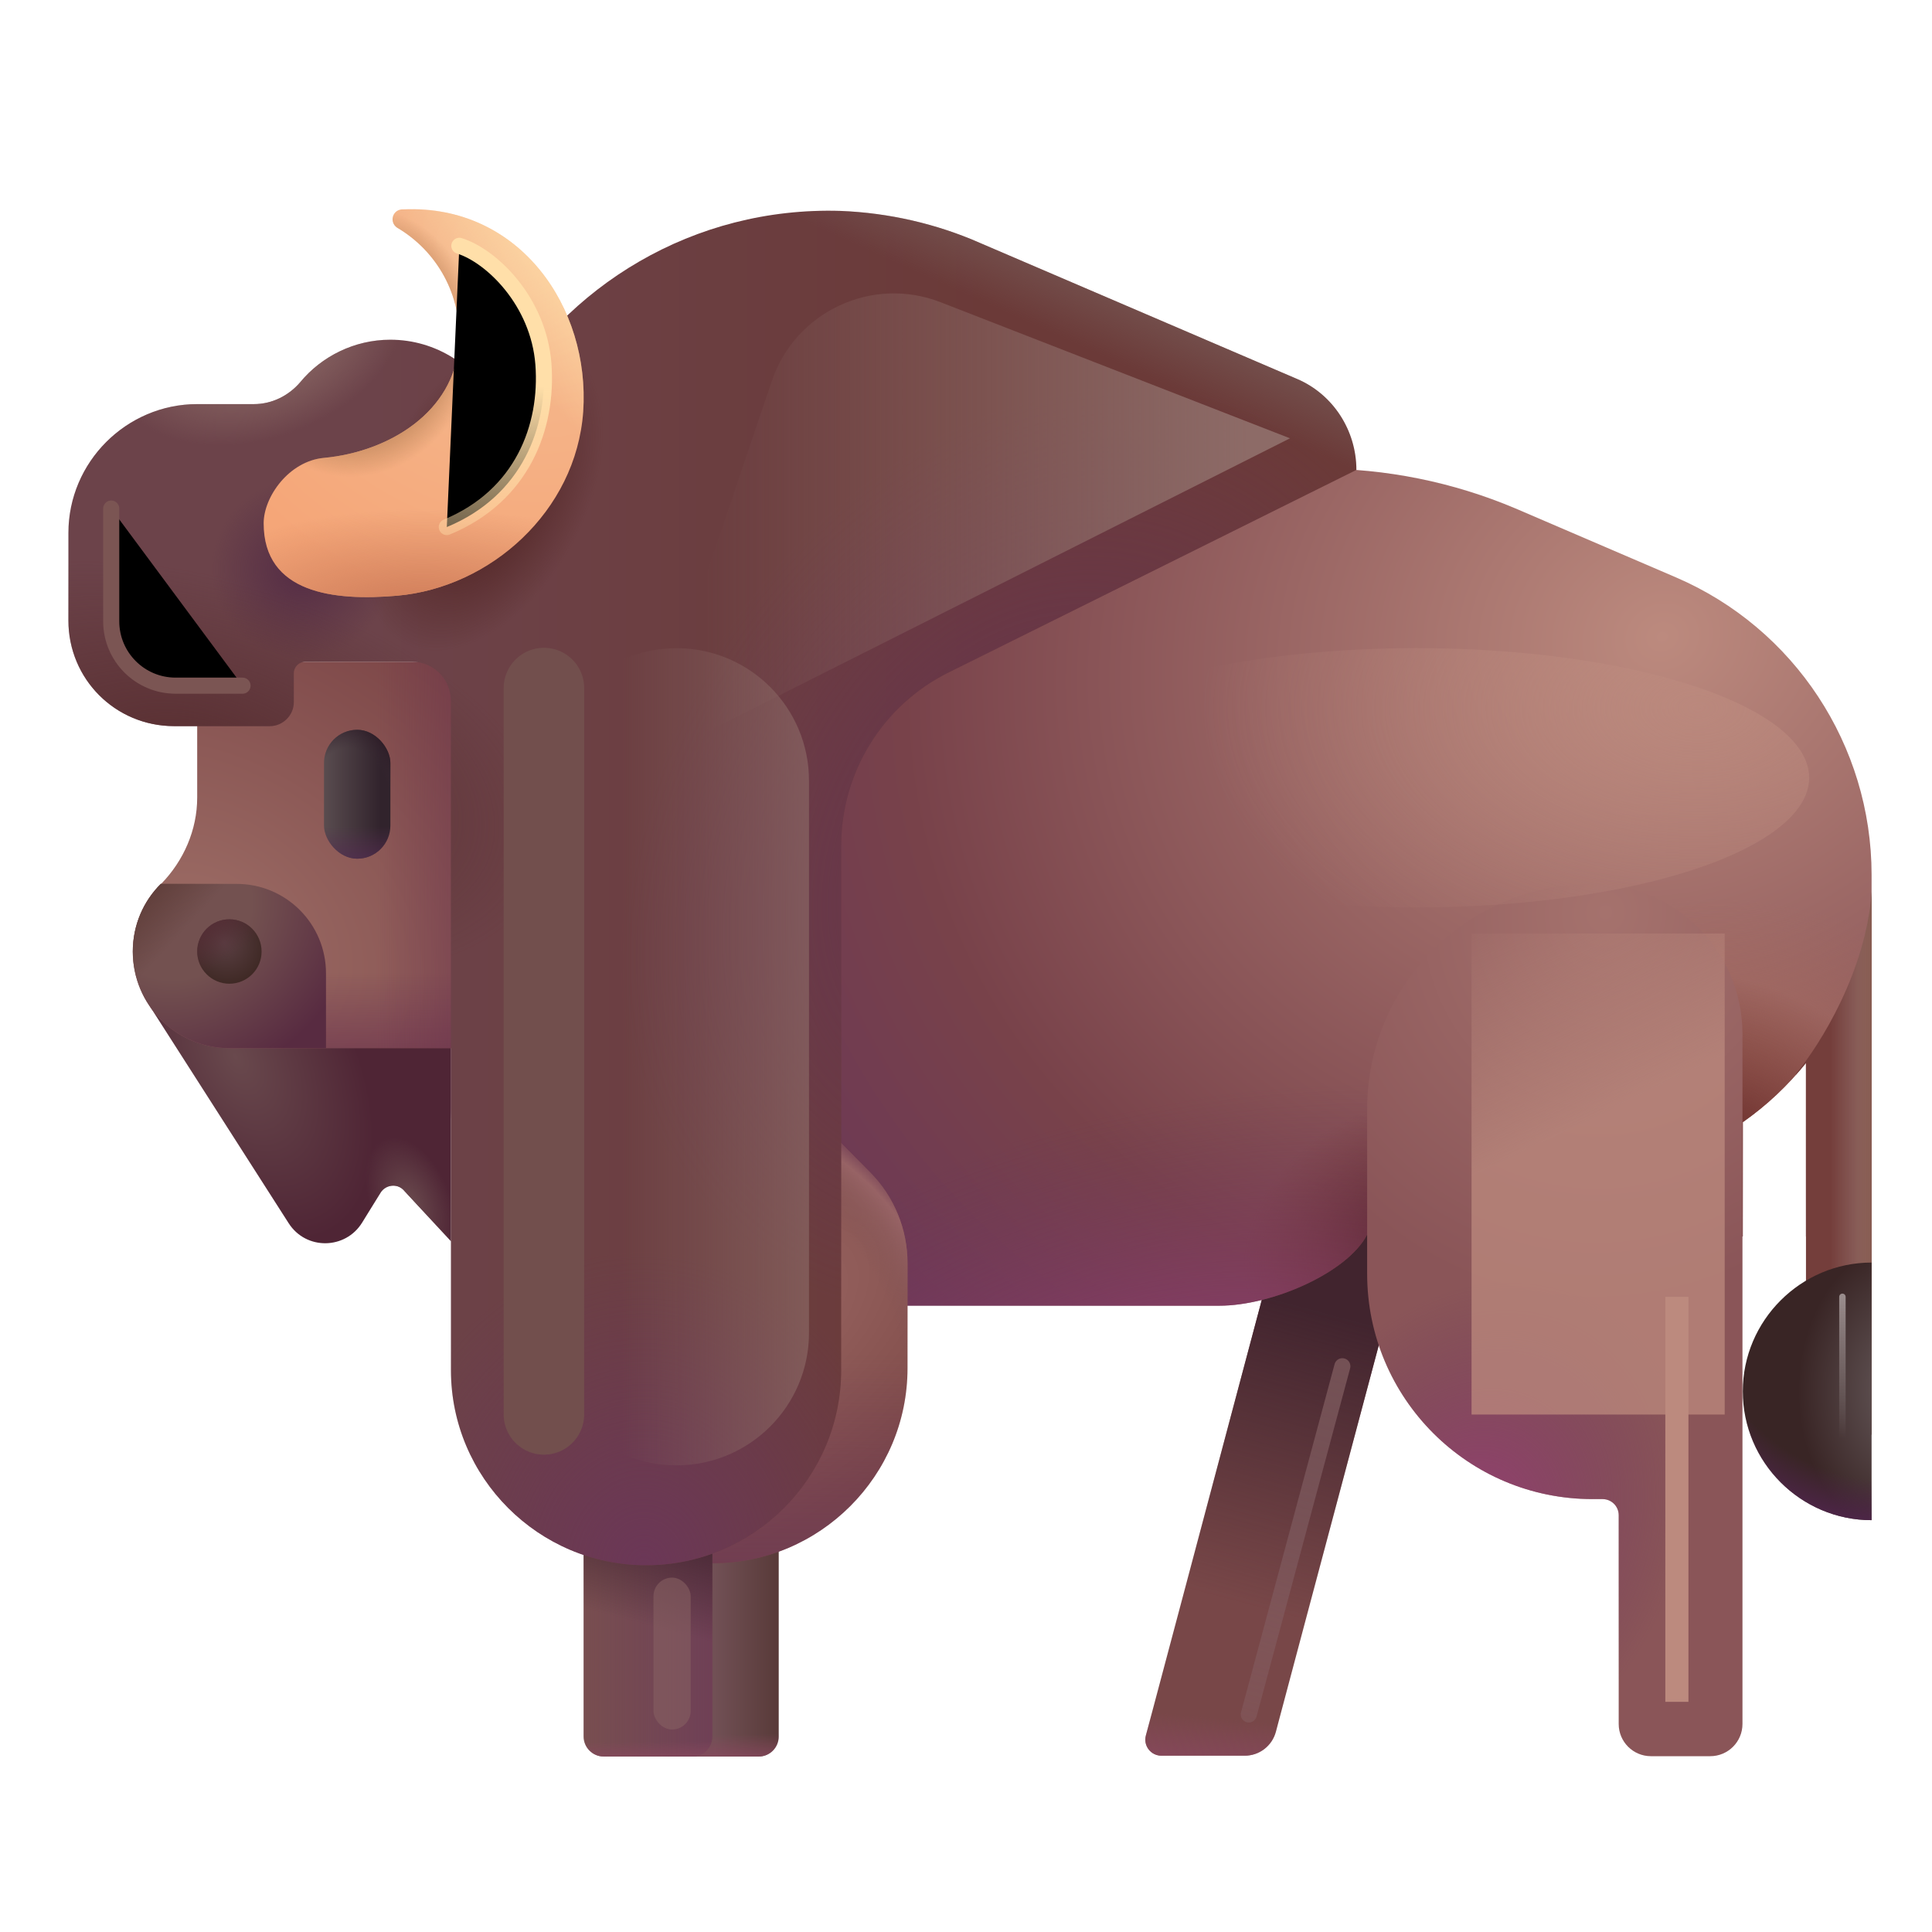 <svg viewBox="1 1 30 30" xmlns="http://www.w3.org/2000/svg">
<path d="M3.333 16.635L5.483 19.995C5.753 20.415 6.363 20.405 6.623 19.985L6.913 19.515C6.993 19.395 7.163 19.375 7.263 19.475L8.003 20.275V17.005L3.333 16.635Z" fill="url(#paint0_radial_28327_2709)"/>
<path d="M3.333 16.635L5.483 19.995C5.753 20.415 6.363 20.405 6.623 19.985L6.913 19.515C6.993 19.395 7.163 19.375 7.263 19.475L8.003 20.275V17.005L3.333 16.635Z" fill="url(#paint1_radial_28327_2709)"/>
<path d="M21.35 18.34H23.354L20.812 27.891C20.753 28.11 20.555 28.262 20.329 28.262H19.034C18.87 28.262 18.75 28.107 18.793 27.948L21.35 18.34Z" fill="#784748"/>
<path d="M21.35 18.34H23.354L20.812 27.891C20.753 28.11 20.555 28.262 20.329 28.262H19.034C18.87 28.262 18.75 28.107 18.793 27.948L21.35 18.34Z" fill="url(#paint2_linear_28327_2709)"/>
<path d="M21.35 18.34H23.354L20.812 27.891C20.753 28.11 20.555 28.262 20.329 28.262H19.034C18.87 28.262 18.75 28.107 18.793 27.948L21.35 18.34Z" fill="url(#paint3_linear_28327_2709)"/>
<path d="M12.783 28.275H11.402C11.232 28.275 11.092 28.135 11.092 27.965V24.295H13.092V27.965C13.092 28.135 12.953 28.275 12.783 28.275Z" fill="url(#paint4_linear_28327_2709)"/>
<path d="M12.783 28.275H11.402C11.232 28.275 11.092 28.135 11.092 27.965V24.295H13.092V27.965C13.092 28.135 12.953 28.275 12.783 28.275Z" fill="url(#paint5_linear_28327_2709)"/>
<path d="M27.023 9.965C28.863 10.755 30.062 12.575 30.062 14.585V23.275H29.156V20.2H29.043V17.505C28.762 17.855 28.433 18.165 28.062 18.425V20.2H22.282L22.23 20.168C21.926 20.762 20.753 21.275 19.933 21.275H11.092C9.383 21.275 8.002 19.895 8.002 18.185V8.275H21.462C22.523 8.275 23.562 8.485 24.532 8.895L27.023 9.965Z" fill="url(#paint6_radial_28327_2709)"/>
<path d="M27.023 9.965C28.863 10.755 30.062 12.575 30.062 14.585V23.275H29.156V20.2H29.043V17.505C28.762 17.855 28.433 18.165 28.062 18.425V20.2H22.282L22.23 20.168C21.926 20.762 20.753 21.275 19.933 21.275H11.092C9.383 21.275 8.002 19.895 8.002 18.185V8.275H21.462C22.523 8.275 23.562 8.485 24.532 8.895L27.023 9.965Z" fill="url(#paint7_radial_28327_2709)"/>
<path d="M27.023 9.965C28.863 10.755 30.062 12.575 30.062 14.585V23.275H29.156V20.2H29.043V17.505C28.762 17.855 28.433 18.165 28.062 18.425V20.2H22.282L22.23 20.168C21.926 20.762 20.753 21.275 19.933 21.275H11.092C9.383 21.275 8.002 19.895 8.002 18.185V8.275H21.462C22.523 8.275 23.562 8.485 24.532 8.895L27.023 9.965Z" fill="url(#paint8_radial_28327_2709)"/>
<path d="M27.023 9.965C28.863 10.755 30.062 12.575 30.062 14.585V23.275H29.156V20.2H29.043V17.505C28.762 17.855 28.433 18.165 28.062 18.425V20.2H22.282L22.23 20.168C21.926 20.762 20.753 21.275 19.933 21.275H11.092C9.383 21.275 8.002 19.895 8.002 18.185V8.275H21.462C22.523 8.275 23.562 8.485 24.532 8.895L27.023 9.965Z" fill="url(#paint9_radial_28327_2709)"/>
<path d="M27.023 9.965C28.863 10.755 30.062 12.575 30.062 14.585V23.275H29.156V20.2H29.043V17.505C28.762 17.855 28.433 18.165 28.062 18.425V20.2H22.282L22.23 20.168C21.926 20.762 20.753 21.275 19.933 21.275H11.092C9.383 21.275 8.002 19.895 8.002 18.185V8.275H21.462C22.523 8.275 23.562 8.485 24.532 8.895L27.023 9.965Z" fill="url(#paint10_radial_28327_2709)"/>
<path d="M25.725 14.725C23.794 14.725 22.229 16.291 22.229 18.222V20.778C22.229 22.711 23.796 24.278 25.729 24.278H25.885C26.023 24.278 26.135 24.39 26.135 24.528V27.77C26.135 28.046 26.359 28.27 26.635 28.27H27.557C27.833 28.27 28.057 28.046 28.057 27.77V17.056C28.057 15.769 27.013 14.725 25.725 14.725Z" fill="url(#paint11_radial_28327_2709)"/>
<path d="M25.725 14.725C23.794 14.725 22.229 16.291 22.229 18.222V20.778C22.229 22.711 23.796 24.278 25.729 24.278H25.885C26.023 24.278 26.135 24.39 26.135 24.528V27.77C26.135 28.046 26.359 28.27 26.635 28.27H27.557C27.833 28.27 28.057 28.046 28.057 27.77V17.056C28.057 15.769 27.013 14.725 25.725 14.725Z" fill="url(#paint12_radial_28327_2709)"/>
<path d="M4.062 11.275V13.385C4.062 13.885 3.853 14.365 3.502 14.725C3.232 14.985 3.062 15.365 3.062 15.775C3.062 16.605 3.732 17.275 4.562 17.275H5.433H7.062H9.062V11.275H4.062Z" fill="url(#paint13_radial_28327_2709)"/>
<path d="M4.062 11.275V13.385C4.062 13.885 3.853 14.365 3.502 14.725C3.232 14.985 3.062 15.365 3.062 15.775C3.062 16.605 3.732 17.275 4.562 17.275H5.433H7.062H9.062V11.275H4.062Z" fill="url(#paint14_linear_28327_2709)"/>
<path d="M4.062 11.275V13.385C4.062 13.885 3.853 14.365 3.502 14.725C3.232 14.985 3.062 15.365 3.062 15.775C3.062 16.605 3.732 17.275 4.562 17.275H5.433H7.062H9.062V11.275H4.062Z" fill="url(#paint15_linear_28327_2709)"/>
<path d="M9.032 18.872V22.245C9.032 23.915 10.393 25.275 12.062 25.275C13.732 25.275 15.092 23.915 15.092 22.245V20.615C15.092 20.089 14.885 19.583 14.515 19.209L13.609 18.293L9.032 18.872Z" fill="url(#paint16_radial_28327_2709)"/>
<path d="M9.032 18.872V22.245C9.032 23.915 10.393 25.275 12.062 25.275C13.732 25.275 15.092 23.915 15.092 22.245V20.615C15.092 20.089 14.885 19.583 14.515 19.209L13.609 18.293L9.032 18.872Z" fill="url(#paint17_linear_28327_2709)"/>
<path d="M9.032 18.872V22.245C9.032 23.915 10.393 25.275 12.062 25.275C13.732 25.275 15.092 23.915 15.092 22.245V20.615C15.092 20.089 14.885 19.583 14.515 19.209L13.609 18.293L9.032 18.872Z" fill="url(#paint18_radial_28327_2709)"/>
<path d="M30.062 14.85C29.98 16.073 29.261 17.225 28.891 17.668C28.887 17.678 28.884 17.688 28.88 17.697C28.936 17.635 28.99 17.571 29.043 17.505V23.275H30.062V14.85Z" fill="url(#paint19_linear_28327_2709)"/>
<path d="M30.062 14.85C29.98 16.073 29.261 17.225 28.891 17.668C28.887 17.678 28.884 17.688 28.88 17.697C28.936 17.635 28.99 17.571 29.043 17.505V23.275H30.062V14.85Z" fill="url(#paint20_linear_28327_2709)"/>
<path d="M11.752 28.275H10.373C10.203 28.275 10.062 28.135 10.062 27.965V24.295H12.062V27.965C12.062 28.135 11.922 28.275 11.752 28.275Z" fill="url(#paint21_linear_28327_2709)"/>
<path d="M11.752 28.275H10.373C10.203 28.275 10.062 28.135 10.062 27.965V24.295H12.062V27.965C12.062 28.135 11.922 28.275 11.752 28.275Z" fill="url(#paint22_linear_28327_2709)"/>
<path d="M11.752 28.275H10.373C10.203 28.275 10.062 28.135 10.062 27.965V24.295H12.062V27.965C12.062 28.135 11.922 28.275 11.752 28.275Z" fill="url(#paint23_linear_28327_2709)"/>
<path d="M11.752 28.275H10.373C10.203 28.275 10.062 28.135 10.062 27.965V24.295H12.062V27.965C12.062 28.135 11.922 28.275 11.752 28.275Z" fill="url(#paint24_linear_28327_2709)"/>
<path d="M30.062 24.605V20.605C28.962 20.605 28.062 21.505 28.062 22.605C28.062 23.705 28.962 24.605 30.062 24.605Z" fill="url(#paint25_radial_28327_2709)"/>
<path d="M30.062 24.605V20.605C28.962 20.605 28.062 21.505 28.062 22.605C28.062 23.705 28.962 24.605 30.062 24.605Z" fill="url(#paint26_radial_28327_2709)"/>
<path d="M4.673 14.725H3.496C3.226 14.995 3.062 15.365 3.062 15.775C3.062 16.605 3.732 17.275 4.562 17.275H5.433H6.062V16.115C6.062 15.345 5.442 14.725 4.673 14.725Z" fill="url(#paint27_radial_28327_2709)"/>
<path d="M4.673 14.725H3.496C3.226 14.995 3.062 15.365 3.062 15.775C3.062 16.605 3.732 17.275 4.562 17.275H5.433H6.062V16.115C6.062 15.345 5.442 14.725 4.673 14.725Z" fill="url(#paint28_linear_28327_2709)"/>
<path d="M4.562 16.275C4.839 16.275 5.062 16.051 5.062 15.775C5.062 15.499 4.839 15.275 4.562 15.275C4.286 15.275 4.062 15.499 4.062 15.775C4.062 16.051 4.286 16.275 4.562 16.275Z" fill="url(#paint29_radial_28327_2709)"/>
<path d="M4.562 16.275C4.839 16.275 5.062 16.051 5.062 15.775C5.062 15.499 4.839 15.275 4.562 15.275C4.286 15.275 4.062 15.499 4.062 15.775C4.062 16.051 4.286 16.275 4.562 16.275Z" fill="url(#paint30_linear_28327_2709)"/>
<path d="M21.142 6.885L16.223 4.775C15.543 4.475 14.803 4.305 14.053 4.275C11.773 4.205 9.773 5.435 8.742 7.275H8.693C8.393 6.685 7.772 6.275 7.062 6.275C6.503 6.275 5.992 6.535 5.662 6.935C5.482 7.145 5.223 7.275 4.942 7.275H4.062C2.962 7.275 2.062 8.175 2.062 9.275V10.635C2.062 11.545 2.792 12.275 3.703 12.275H5.192C5.393 12.275 5.562 12.105 5.562 11.905V11.455C5.562 11.355 5.643 11.275 5.742 11.275H7.393C7.732 11.275 8.002 11.545 8.002 11.885V14.275V22.275C8.002 23.945 9.363 25.305 11.033 25.305C12.703 25.305 14.062 23.945 14.062 22.275V14.135C14.062 12.995 14.703 11.955 15.723 11.445L22.062 8.297C22.062 7.687 21.703 7.125 21.142 6.885Z" fill="url(#paint31_linear_28327_2709)"/>
<path d="M21.142 6.885L16.223 4.775C15.543 4.475 14.803 4.305 14.053 4.275C11.773 4.205 9.773 5.435 8.742 7.275H8.693C8.393 6.685 7.772 6.275 7.062 6.275C6.503 6.275 5.992 6.535 5.662 6.935C5.482 7.145 5.223 7.275 4.942 7.275H4.062C2.962 7.275 2.062 8.175 2.062 9.275V10.635C2.062 11.545 2.792 12.275 3.703 12.275H5.192C5.393 12.275 5.562 12.105 5.562 11.905V11.455C5.562 11.355 5.643 11.275 5.742 11.275H7.393C7.732 11.275 8.002 11.545 8.002 11.885V14.275V22.275C8.002 23.945 9.363 25.305 11.033 25.305C12.703 25.305 14.062 23.945 14.062 22.275V14.135C14.062 12.995 14.703 11.955 15.723 11.445L22.062 8.297C22.062 7.687 21.703 7.125 21.142 6.885Z" fill="url(#paint32_radial_28327_2709)"/>
<path d="M21.142 6.885L16.223 4.775C15.543 4.475 14.803 4.305 14.053 4.275C11.773 4.205 9.773 5.435 8.742 7.275H8.693C8.393 6.685 7.772 6.275 7.062 6.275C6.503 6.275 5.992 6.535 5.662 6.935C5.482 7.145 5.223 7.275 4.942 7.275H4.062C2.962 7.275 2.062 8.175 2.062 9.275V10.635C2.062 11.545 2.792 12.275 3.703 12.275H5.192C5.393 12.275 5.562 12.105 5.562 11.905V11.455C5.562 11.355 5.643 11.275 5.742 11.275H7.393C7.732 11.275 8.002 11.545 8.002 11.885V14.275V22.275C8.002 23.945 9.363 25.305 11.033 25.305C12.703 25.305 14.062 23.945 14.062 22.275V14.135C14.062 12.995 14.703 11.955 15.723 11.445L22.062 8.297C22.062 7.687 21.703 7.125 21.142 6.885Z" fill="url(#paint33_radial_28327_2709)"/>
<path d="M21.142 6.885L16.223 4.775C15.543 4.475 14.803 4.305 14.053 4.275C11.773 4.205 9.773 5.435 8.742 7.275H8.693C8.393 6.685 7.772 6.275 7.062 6.275C6.503 6.275 5.992 6.535 5.662 6.935C5.482 7.145 5.223 7.275 4.942 7.275H4.062C2.962 7.275 2.062 8.175 2.062 9.275V10.635C2.062 11.545 2.792 12.275 3.703 12.275H5.192C5.393 12.275 5.562 12.105 5.562 11.905V11.455C5.562 11.355 5.643 11.275 5.742 11.275H7.393C7.732 11.275 8.002 11.545 8.002 11.885V14.275V22.275C8.002 23.945 9.363 25.305 11.033 25.305C12.703 25.305 14.062 23.945 14.062 22.275V14.135C14.062 12.995 14.703 11.955 15.723 11.445L22.062 8.297C22.062 7.687 21.703 7.125 21.142 6.885Z" fill="url(#paint34_radial_28327_2709)"/>
<path d="M21.142 6.885L16.223 4.775C15.543 4.475 14.803 4.305 14.053 4.275C11.773 4.205 9.773 5.435 8.742 7.275H8.693C8.393 6.685 7.772 6.275 7.062 6.275C6.503 6.275 5.992 6.535 5.662 6.935C5.482 7.145 5.223 7.275 4.942 7.275H4.062C2.962 7.275 2.062 8.175 2.062 9.275V10.635C2.062 11.545 2.792 12.275 3.703 12.275H5.192C5.393 12.275 5.562 12.105 5.562 11.905V11.455C5.562 11.355 5.643 11.275 5.742 11.275H7.393C7.732 11.275 8.002 11.545 8.002 11.885V14.275V22.275C8.002 23.945 9.363 25.305 11.033 25.305C12.703 25.305 14.062 23.945 14.062 22.275V14.135C14.062 12.995 14.703 11.955 15.723 11.445L22.062 8.297C22.062 7.687 21.703 7.125 21.142 6.885Z" fill="url(#paint35_linear_28327_2709)"/>
<path d="M21.142 6.885L16.223 4.775C15.543 4.475 14.803 4.305 14.053 4.275C11.773 4.205 9.773 5.435 8.742 7.275H8.693C8.393 6.685 7.772 6.275 7.062 6.275C6.503 6.275 5.992 6.535 5.662 6.935C5.482 7.145 5.223 7.275 4.942 7.275H4.062C2.962 7.275 2.062 8.175 2.062 9.275V10.635C2.062 11.545 2.792 12.275 3.703 12.275H5.192C5.393 12.275 5.562 12.105 5.562 11.905V11.455C5.562 11.355 5.643 11.275 5.742 11.275H7.393C7.732 11.275 8.002 11.545 8.002 11.885V14.275V22.275C8.002 23.945 9.363 25.305 11.033 25.305C12.703 25.305 14.062 23.945 14.062 22.275V14.135C14.062 12.995 14.703 11.955 15.723 11.445L22.062 8.297C22.062 7.687 21.703 7.125 21.142 6.885Z" fill="url(#paint36_radial_28327_2709)"/>
<path d="M21.142 6.885L16.223 4.775C15.543 4.475 14.803 4.305 14.053 4.275C11.773 4.205 9.773 5.435 8.742 7.275H8.693C8.393 6.685 7.772 6.275 7.062 6.275C6.503 6.275 5.992 6.535 5.662 6.935C5.482 7.145 5.223 7.275 4.942 7.275H4.062C2.962 7.275 2.062 8.175 2.062 9.275V10.635C2.062 11.545 2.792 12.275 3.703 12.275H5.192C5.393 12.275 5.562 12.105 5.562 11.905V11.455C5.562 11.355 5.643 11.275 5.742 11.275H7.393C7.732 11.275 8.002 11.545 8.002 11.885V14.275V22.275C8.002 23.945 9.363 25.305 11.033 25.305C12.703 25.305 14.062 23.945 14.062 22.275V14.135C14.062 12.995 14.703 11.955 15.723 11.445L22.062 8.297C22.062 7.687 21.703 7.125 21.142 6.885Z" fill="url(#paint37_radial_28327_2709)"/>
<path d="M21.142 6.885L16.223 4.775C15.543 4.475 14.803 4.305 14.053 4.275C11.773 4.205 9.773 5.435 8.742 7.275H8.693C8.393 6.685 7.772 6.275 7.062 6.275C6.503 6.275 5.992 6.535 5.662 6.935C5.482 7.145 5.223 7.275 4.942 7.275H4.062C2.962 7.275 2.062 8.175 2.062 9.275V10.635C2.062 11.545 2.792 12.275 3.703 12.275H5.192C5.393 12.275 5.562 12.105 5.562 11.905V11.455C5.562 11.355 5.643 11.275 5.742 11.275H7.393C7.732 11.275 8.002 11.545 8.002 11.885V14.275V22.275C8.002 23.945 9.363 25.305 11.033 25.305C12.703 25.305 14.062 23.945 14.062 22.275V14.135C14.062 12.995 14.703 11.955 15.723 11.445L22.062 8.297C22.062 7.687 21.703 7.125 21.142 6.885Z" fill="url(#paint38_radial_28327_2709)"/>
<path d="M7.266 4.251C7.096 4.241 7.036 4.447 7.166 4.535C7.786 4.899 8.176 5.586 8.126 6.342C8.056 7.392 7.047 8.016 6.031 8.11C5.482 8.16 5.094 8.719 5.094 9.125C5.094 10.217 6.191 10.335 7.166 10.25C8.609 10.125 9.946 8.944 10.056 7.392C10.166 5.772 9.062 4.172 7.266 4.251Z" fill="url(#paint39_radial_28327_2709)"/>
<path d="M7.266 4.251C7.096 4.241 7.036 4.447 7.166 4.535C7.786 4.899 8.176 5.586 8.126 6.342C8.056 7.392 7.047 8.016 6.031 8.11C5.482 8.16 5.094 8.719 5.094 9.125C5.094 10.217 6.191 10.335 7.166 10.25C8.609 10.125 9.946 8.944 10.056 7.392C10.166 5.772 9.062 4.172 7.266 4.251Z" fill="url(#paint40_radial_28327_2709)"/>
<path d="M7.266 4.251C7.096 4.241 7.036 4.447 7.166 4.535C7.786 4.899 8.176 5.586 8.126 6.342C8.056 7.392 7.047 8.016 6.031 8.11C5.482 8.16 5.094 8.719 5.094 9.125C5.094 10.217 6.191 10.335 7.166 10.25C8.609 10.125 9.946 8.944 10.056 7.392C10.166 5.772 9.062 4.172 7.266 4.251Z" fill="url(#paint41_radial_28327_2709)"/>
<path d="M7.266 4.251C7.096 4.241 7.036 4.447 7.166 4.535C7.786 4.899 8.176 5.586 8.126 6.342C8.056 7.392 7.047 8.016 6.031 8.11C5.482 8.16 5.094 8.719 5.094 9.125C5.094 10.217 6.191 10.335 7.166 10.25C8.609 10.125 9.946 8.944 10.056 7.392C10.166 5.772 9.062 4.172 7.266 4.251Z" fill="url(#paint42_radial_28327_2709)"/>
<rect x="6.031" y="12.332" width="1.031" height="2.002" rx="0.516" fill="url(#paint43_linear_28327_2709)"/>
<rect x="6.031" y="12.332" width="1.031" height="2.002" rx="0.516" fill="url(#paint44_linear_28327_2709)"/>
<rect x="6.031" y="12.332" width="1.031" height="2.002" rx="0.516" fill="url(#paint45_radial_28327_2709)"/>
<g filter="url(#filter0_f_28327_2709)">
<path d="M8.133 4.817C8.633 4.973 9.363 5.678 9.438 6.653C9.512 7.628 9.109 8.7 7.938 9.184" stroke="url(#paint46_linear_28327_2709)" stroke-width="0.25" stroke-linecap="round"/>
</g>
<g filter="url(#filter1_f_28327_2709)">
<path d="M29.609 21.137V23.793" stroke="url(#paint47_linear_28327_2709)" stroke-width="0.1" stroke-linecap="round"/>
</g>
<g filter="url(#filter2_f_28327_2709)">
<path d="M10.969 12.871L21.031 7.806L15.606 5.693C14.543 5.279 13.351 5.836 12.985 6.915L10.969 12.871Z" fill="url(#paint48_linear_28327_2709)"/>
</g>
<g filter="url(#filter3_f_28327_2709)">
<path d="M9.446 13.123C9.446 11.986 10.368 11.065 11.504 11.065V11.065C12.641 11.065 13.562 11.986 13.562 13.123V21.696C13.562 22.832 12.641 23.754 11.504 23.754V23.754C10.368 23.754 9.446 22.832 9.446 21.696V13.123Z" fill="url(#paint49_linear_28327_2709)"/>
</g>
<g filter="url(#filter4_f_28327_2709)">
<path d="M21.844 22.215L20.391 27.622" stroke="url(#paint50_linear_28327_2709)" stroke-width="0.25" stroke-linecap="round"/>
</g>
<g filter="url(#filter5_f_28327_2709)">
<rect x="11.147" y="25.497" width="0.578" height="2.359" rx="0.289" fill="#866061" fill-opacity="0.6"/>
</g>
<g filter="url(#filter6_f_28327_2709)">
<rect x="23.85" y="15.496" width="3.931" height="7.469" fill="url(#paint51_linear_28327_2709)" fill-opacity="0.75"/>
</g>
<g filter="url(#filter7_f_28327_2709)">
<rect x="26.859" y="21.137" width="0.359" height="6.289" fill="#BC8A7E"/>
</g>
<g filter="url(#filter8_f_28327_2709)">
<ellipse cx="22.997" cy="13.077" rx="6.096" ry="2.013" fill="url(#paint52_radial_28327_2709)" fill-opacity="0.75"/>
</g>
<g filter="url(#filter9_f_28327_2709)">
<path d="M9.446 11.684V22.963" stroke="#724F4D" stroke-width="1.25" stroke-linecap="round"/>
</g>
<g filter="url(#filter10_f_28327_2709)">
<path d="M2.727 8.897V10.647C2.727 11.199 3.174 11.647 3.727 11.647H4.766" stroke="#7B5553" stroke-width="0.25" stroke-linecap="round"/>
</g>
<defs>
<filter id="filter0_f_28327_2709" x="7.312" y="4.192" width="2.759" height="5.617" filterUnits="userSpaceOnUse" color-interpolation-filters="sRGB">
<feFlood flood-opacity="0" result="BackgroundImageFix"/>
<feBlend mode="normal" in="SourceGraphic" in2="BackgroundImageFix" result="shape"/>
<feGaussianBlur stdDeviation="0.25" result="effect1_foregroundBlur_28327_2709"/>
</filter>
<filter id="filter1_f_28327_2709" x="29.159" y="20.687" width="0.9" height="3.556" filterUnits="userSpaceOnUse" color-interpolation-filters="sRGB">
<feFlood flood-opacity="0" result="BackgroundImageFix"/>
<feBlend mode="normal" in="SourceGraphic" in2="BackgroundImageFix" result="shape"/>
<feGaussianBlur stdDeviation="0.2" result="effect1_foregroundBlur_28327_2709"/>
</filter>
<filter id="filter2_f_28327_2709" x="9.969" y="4.556" width="12.062" height="9.315" filterUnits="userSpaceOnUse" color-interpolation-filters="sRGB">
<feFlood flood-opacity="0" result="BackgroundImageFix"/>
<feBlend mode="normal" in="SourceGraphic" in2="BackgroundImageFix" result="shape"/>
<feGaussianBlur stdDeviation="0.5" result="effect1_foregroundBlur_28327_2709"/>
</filter>
<filter id="filter3_f_28327_2709" x="8.446" y="10.065" width="6.116" height="14.689" filterUnits="userSpaceOnUse" color-interpolation-filters="sRGB">
<feFlood flood-opacity="0" result="BackgroundImageFix"/>
<feBlend mode="normal" in="SourceGraphic" in2="BackgroundImageFix" result="shape"/>
<feGaussianBlur stdDeviation="0.5" result="effect1_foregroundBlur_28327_2709"/>
</filter>
<filter id="filter4_f_28327_2709" x="19.766" y="21.59" width="2.703" height="6.656" filterUnits="userSpaceOnUse" color-interpolation-filters="sRGB">
<feFlood flood-opacity="0" result="BackgroundImageFix"/>
<feBlend mode="normal" in="SourceGraphic" in2="BackgroundImageFix" result="shape"/>
<feGaussianBlur stdDeviation="0.25" result="effect1_foregroundBlur_28327_2709"/>
</filter>
<filter id="filter5_f_28327_2709" x="10.797" y="25.146" width="1.278" height="3.059" filterUnits="userSpaceOnUse" color-interpolation-filters="sRGB">
<feFlood flood-opacity="0" result="BackgroundImageFix"/>
<feBlend mode="normal" in="SourceGraphic" in2="BackgroundImageFix" result="shape"/>
<feGaussianBlur stdDeviation="0.175" result="effect1_foregroundBlur_28327_2709"/>
</filter>
<filter id="filter6_f_28327_2709" x="21.85" y="13.496" width="7.931" height="11.469" filterUnits="userSpaceOnUse" color-interpolation-filters="sRGB">
<feFlood flood-opacity="0" result="BackgroundImageFix"/>
<feBlend mode="normal" in="SourceGraphic" in2="BackgroundImageFix" result="shape"/>
<feGaussianBlur stdDeviation="1" result="effect1_foregroundBlur_28327_2709"/>
</filter>
<filter id="filter7_f_28327_2709" x="25.859" y="20.137" width="2.359" height="8.289" filterUnits="userSpaceOnUse" color-interpolation-filters="sRGB">
<feFlood flood-opacity="0" result="BackgroundImageFix"/>
<feBlend mode="normal" in="SourceGraphic" in2="BackgroundImageFix" result="shape"/>
<feGaussianBlur stdDeviation="0.5" result="effect1_foregroundBlur_28327_2709"/>
</filter>
<filter id="filter8_f_28327_2709" x="14.901" y="9.065" width="16.192" height="8.026" filterUnits="userSpaceOnUse" color-interpolation-filters="sRGB">
<feFlood flood-opacity="0" result="BackgroundImageFix"/>
<feBlend mode="normal" in="SourceGraphic" in2="BackgroundImageFix" result="shape"/>
<feGaussianBlur stdDeviation="1" result="effect1_foregroundBlur_28327_2709"/>
</filter>
<filter id="filter9_f_28327_2709" x="7.321" y="9.559" width="4.25" height="15.529" filterUnits="userSpaceOnUse" color-interpolation-filters="sRGB">
<feFlood flood-opacity="0" result="BackgroundImageFix"/>
<feBlend mode="normal" in="SourceGraphic" in2="BackgroundImageFix" result="shape"/>
<feGaussianBlur stdDeviation="0.75" result="effect1_foregroundBlur_28327_2709"/>
</filter>
<filter id="filter10_f_28327_2709" x="2.002" y="8.172" width="3.489" height="4.2" filterUnits="userSpaceOnUse" color-interpolation-filters="sRGB">
<feFlood flood-opacity="0" result="BackgroundImageFix"/>
<feBlend mode="normal" in="SourceGraphic" in2="BackgroundImageFix" result="shape"/>
<feGaussianBlur stdDeviation="0.3" result="effect1_foregroundBlur_28327_2709"/>
</filter>
<radialGradient id="paint0_radial_28327_2709" cx="0" cy="0" r="1" gradientUnits="userSpaceOnUse" gradientTransform="translate(4.656 17.403) rotate(61.367) scale(3.098 1.768)">
<stop stop-color="#69494D"/>
<stop offset="1" stop-color="#4F2535"/>
</radialGradient>
<radialGradient id="paint1_radial_28327_2709" cx="0" cy="0" r="1" gradientUnits="userSpaceOnUse" gradientTransform="translate(7.375 19.668) rotate(67.659) scale(1.233 0.716)">
<stop stop-color="#69494D"/>
<stop offset="0.863" stop-color="#69494D" stop-opacity="0"/>
</radialGradient>
<linearGradient id="paint2_linear_28327_2709" x1="20.656" y1="21.122" x2="19.438" y2="25.684" gradientUnits="userSpaceOnUse">
<stop stop-color="#41242E"/>
<stop offset="1" stop-color="#41242E" stop-opacity="0"/>
</linearGradient>
<linearGradient id="paint3_linear_28327_2709" x1="20.766" y1="28.575" x2="20.906" y2="26.997" gradientUnits="userSpaceOnUse">
<stop stop-color="#88485E"/>
<stop offset="0.519" stop-color="#88485E" stop-opacity="0"/>
</linearGradient>
<linearGradient id="paint4_linear_28327_2709" x1="13.188" y1="27.028" x2="12.092" y2="27.028" gradientUnits="userSpaceOnUse">
<stop stop-color="#563836"/>
<stop offset="1" stop-color="#715055"/>
</linearGradient>
<linearGradient id="paint5_linear_28327_2709" x1="11.978" y1="28.4" x2="11.967" y2="27.504" gradientUnits="userSpaceOnUse">
<stop stop-color="#88485E"/>
<stop offset="0.519" stop-color="#88485E" stop-opacity="0"/>
</linearGradient>
<radialGradient id="paint6_radial_28327_2709" cx="0" cy="0" r="1" gradientUnits="userSpaceOnUse" gradientTransform="translate(26.812 10.809) rotate(156.744) scale(16.462 14.479)">
<stop stop-color="#BC8A7E"/>
<stop offset="0.728" stop-color="#78424A"/>
<stop offset="1" stop-color="#6B3757"/>
</radialGradient>
<radialGradient id="paint7_radial_28327_2709" cx="0" cy="0" r="1" gradientUnits="userSpaceOnUse" gradientTransform="translate(27.688 17.746) rotate(-90) scale(2.781 4.188)">
<stop stop-color="#A76C61"/>
<stop offset="1" stop-color="#A76C61" stop-opacity="0"/>
</radialGradient>
<radialGradient id="paint8_radial_28327_2709" cx="0" cy="0" r="1" gradientUnits="userSpaceOnUse" gradientTransform="translate(27.859 18.621) rotate(-65.462) scale(2.37 3.219)">
<stop stop-color="#6E312E"/>
<stop offset="1" stop-color="#6E312E" stop-opacity="0"/>
</radialGradient>
<radialGradient id="paint9_radial_28327_2709" cx="0" cy="0" r="1" gradientUnits="userSpaceOnUse" gradientTransform="translate(22.781 20.156) rotate(-117.78) scale(1.978 2.594)">
<stop stop-color="#502220"/>
<stop offset="1" stop-color="#6E312E" stop-opacity="0"/>
</radialGradient>
<radialGradient id="paint10_radial_28327_2709" cx="0" cy="0" r="1" gradientUnits="userSpaceOnUse" gradientTransform="translate(19.032 23.275) rotate(-104.057) scale(5.023 9.934)">
<stop stop-color="#993E76"/>
<stop offset="1" stop-color="#6B3757" stop-opacity="0"/>
</radialGradient>
<radialGradient id="paint11_radial_28327_2709" cx="0" cy="0" r="1" gradientUnits="userSpaceOnUse" gradientTransform="translate(25.969 15.153) rotate(105.362) scale(8.847 8.193)">
<stop stop-color="#A5726D"/>
<stop offset="0.691" stop-color="#8A5558"/>
</radialGradient>
<radialGradient id="paint12_radial_28327_2709" cx="0" cy="0" r="1" gradientUnits="userSpaceOnUse" gradientTransform="translate(23.75 24.871) rotate(-61.321) scale(4.168 3.235)">
<stop stop-color="#993E76"/>
<stop offset="1" stop-color="#6B3757" stop-opacity="0"/>
</radialGradient>
<radialGradient id="paint13_radial_28327_2709" cx="0" cy="0" r="1" gradientUnits="userSpaceOnUse" gradientTransform="translate(4.156 15.434) rotate(-59.594) scale(6.051 8.286)">
<stop stop-color="#9C6C65"/>
<stop offset="1" stop-color="#794244"/>
</radialGradient>
<linearGradient id="paint14_linear_28327_2709" x1="6.062" y1="18.09" x2="6.062" y2="16.09" gradientUnits="userSpaceOnUse">
<stop stop-color="#6C334E"/>
<stop offset="1" stop-color="#6C334E" stop-opacity="0"/>
</linearGradient>
<linearGradient id="paint15_linear_28327_2709" x1="9.906" y1="16.09" x2="6.844" y2="16.09" gradientUnits="userSpaceOnUse">
<stop stop-color="#6C334E"/>
<stop offset="1" stop-color="#6C334E" stop-opacity="0"/>
</linearGradient>
<radialGradient id="paint16_radial_28327_2709" cx="0" cy="0" r="1" gradientUnits="userSpaceOnUse" gradientTransform="translate(12.969 21.434) rotate(49.332) scale(2.925 5.004)">
<stop offset="0.067" stop-color="#96625F"/>
<stop offset="1" stop-color="#7E4A47"/>
</radialGradient>
<linearGradient id="paint17_linear_28327_2709" x1="12.062" y1="27.028" x2="12.062" y2="22.028" gradientUnits="userSpaceOnUse">
<stop stop-color="#6B3757"/>
<stop offset="1" stop-color="#6B3757" stop-opacity="0"/>
</linearGradient>
<radialGradient id="paint18_radial_28327_2709" cx="0" cy="0" r="1" gradientUnits="userSpaceOnUse" gradientTransform="translate(10.516 23.418) rotate(-44.895) scale(5.999 5.271)">
<stop offset="0.81" stop-color="#7E5153" stop-opacity="0"/>
<stop offset="0.945" stop-color="#976365"/>
<stop offset="1" stop-color="#703B53"/>
</radialGradient>
<linearGradient id="paint19_linear_28327_2709" x1="29.062" y1="19.063" x2="30.062" y2="19.063" gradientUnits="userSpaceOnUse">
<stop offset="0.359" stop-color="#743E3B"/>
<stop offset="1" stop-color="#936D69"/>
</linearGradient>
<linearGradient id="paint20_linear_28327_2709" x1="30.062" y1="18.168" x2="29.75" y2="18.168" gradientUnits="userSpaceOnUse">
<stop stop-color="#875B50"/>
<stop offset="1" stop-color="#875B50" stop-opacity="0"/>
</linearGradient>
<linearGradient id="paint21_linear_28327_2709" x1="12.438" y1="25.715" x2="9.625" y2="25.715" gradientUnits="userSpaceOnUse">
<stop stop-color="#785353"/>
<stop offset="1" stop-color="#7A514E"/>
</linearGradient>
<linearGradient id="paint22_linear_28327_2709" x1="13.141" y1="27.347" x2="9.641" y2="27.347" gradientUnits="userSpaceOnUse">
<stop stop-color="#6B3757"/>
<stop offset="1" stop-color="#6B3757" stop-opacity="0"/>
</linearGradient>
<linearGradient id="paint23_linear_28327_2709" x1="10.948" y1="28.4" x2="10.94" y2="27.715" gradientUnits="userSpaceOnUse">
<stop stop-color="#88485E"/>
<stop offset="0.519" stop-color="#88485E" stop-opacity="0"/>
</linearGradient>
<linearGradient id="paint24_linear_28327_2709" x1="10.906" y1="24.295" x2="10.439" y2="26.076" gradientUnits="userSpaceOnUse">
<stop stop-color="#41242E"/>
<stop offset="1" stop-color="#41242E" stop-opacity="0"/>
</linearGradient>
<radialGradient id="paint25_radial_28327_2709" cx="0" cy="0" r="1" gradientUnits="userSpaceOnUse" gradientTransform="translate(30.594 22.605) rotate(180) scale(1.969 2.718)">
<stop stop-color="#685C5D"/>
<stop offset="0.849" stop-color="#392525"/>
</radialGradient>
<radialGradient id="paint26_radial_28327_2709" cx="0" cy="0" r="1" gradientUnits="userSpaceOnUse" gradientTransform="translate(30.469 20.856) rotate(123.245) scale(3.905 3.772)">
<stop offset="0.81" stop-color="#4F254B" stop-opacity="0"/>
<stop offset="1" stop-color="#4F254B"/>
</radialGradient>
<radialGradient id="paint27_radial_28327_2709" cx="0" cy="0" r="1" gradientUnits="userSpaceOnUse" gradientTransform="translate(3.797 15.137) rotate(53.028) scale(2.676 2.995)">
<stop offset="0.385" stop-color="#735150"/>
<stop offset="1" stop-color="#582B41"/>
</radialGradient>
<linearGradient id="paint28_linear_28327_2709" x1="3.391" y1="14.684" x2="4.023" y2="15.27" gradientUnits="userSpaceOnUse">
<stop stop-color="#5F3D39"/>
<stop offset="1" stop-color="#5F3D39" stop-opacity="0"/>
</linearGradient>
<radialGradient id="paint29_radial_28327_2709" cx="0" cy="0" r="1" gradientUnits="userSpaceOnUse" gradientTransform="translate(4.477 15.629) rotate(57.426) scale(0.667 0.609)">
<stop stop-color="#5B4044"/>
<stop offset="1" stop-color="#3F2925"/>
</radialGradient>
<linearGradient id="paint30_linear_28327_2709" x1="4.148" y1="15.275" x2="4.562" y2="15.871" gradientUnits="userSpaceOnUse">
<stop stop-color="#562D36"/>
<stop offset="1" stop-color="#562D36" stop-opacity="0"/>
</linearGradient>
<linearGradient id="paint31_linear_28327_2709" x1="6.688" y1="15.59" x2="16.375" y2="15.59" gradientUnits="userSpaceOnUse">
<stop stop-color="#6C434A"/>
<stop offset="1" stop-color="#6B3A38"/>
</linearGradient>
<radialGradient id="paint32_radial_28327_2709" cx="0" cy="0" r="1" gradientUnits="userSpaceOnUse" gradientTransform="translate(11 25.305) rotate(-90) scale(4.902 4.219)">
<stop stop-color="#6B3757"/>
<stop offset="1" stop-color="#6B3757" stop-opacity="0"/>
</radialGradient>
<radialGradient id="paint33_radial_28327_2709" cx="0" cy="0" r="1" gradientUnits="userSpaceOnUse" gradientTransform="translate(5.688 9.84) rotate(56.842) scale(1.4)">
<stop stop-color="#542C45"/>
<stop offset="1" stop-color="#542C45" stop-opacity="0"/>
</radialGradient>
<radialGradient id="paint34_radial_28327_2709" cx="0" cy="0" r="1" gradientUnits="userSpaceOnUse" gradientTransform="translate(8.5 8.668) rotate(117.933) scale(2.635 1.596)">
<stop offset="0.239" stop-color="#512423"/>
<stop offset="1" stop-color="#512423" stop-opacity="0"/>
</radialGradient>
<linearGradient id="paint35_linear_28327_2709" x1="15.125" y1="3.059" x2="13.188" y2="7.34" gradientUnits="userSpaceOnUse">
<stop stop-color="#7C6460"/>
<stop offset="0.411" stop-color="#7C6460" stop-opacity="0"/>
</linearGradient>
<radialGradient id="paint36_radial_28327_2709" cx="0" cy="0" r="1" gradientUnits="userSpaceOnUse" gradientTransform="translate(17 14.184) rotate(-148.191) scale(5.81 7.694)">
<stop stop-color="#633250"/>
<stop offset="1" stop-color="#6B3757" stop-opacity="0"/>
</radialGradient>
<radialGradient id="paint37_radial_28327_2709" cx="0" cy="0" r="1" gradientUnits="userSpaceOnUse" gradientTransform="translate(4.062 12.965) rotate(-74.954) scale(3.009 5.668)">
<stop stop-color="#572D2F"/>
<stop offset="1" stop-color="#572D2F" stop-opacity="0"/>
</radialGradient>
<radialGradient id="paint38_radial_28327_2709" cx="0" cy="0" r="1" gradientUnits="userSpaceOnUse" gradientTransform="translate(5.016 6.293) rotate(70.56) scale(3.099 4.748)">
<stop offset="0.121" stop-color="#8D6B67"/>
<stop offset="0.496" stop-color="#8D6B67" stop-opacity="0"/>
</radialGradient>
<radialGradient id="paint39_radial_28327_2709" cx="0" cy="0" r="1" gradientUnits="userSpaceOnUse" gradientTransform="translate(9.188 4.965) rotate(109.158) scale(5.618 5.91)">
<stop offset="0.006" stop-color="#F5BD93"/>
<stop offset="1" stop-color="#F5A678"/>
</radialGradient>
<radialGradient id="paint40_radial_28327_2709" cx="0" cy="0" r="1" gradientUnits="userSpaceOnUse" gradientTransform="translate(10.438 5.34) rotate(139.6) scale(1.929 8.037)">
<stop stop-color="#FFDFA9"/>
<stop offset="1" stop-color="#FFDFA9" stop-opacity="0"/>
</radialGradient>
<radialGradient id="paint41_radial_28327_2709" cx="0" cy="0" r="1" gradientUnits="userSpaceOnUse" gradientTransform="translate(7.579 10.7) rotate(-90) scale(1.797 4.281)">
<stop stop-color="#C87554"/>
<stop offset="1" stop-color="#C87554" stop-opacity="0"/>
</radialGradient>
<radialGradient id="paint42_radial_28327_2709" cx="0" cy="0" r="1" gradientUnits="userSpaceOnUse" gradientTransform="translate(6.516 6.309) rotate(11.079) scale(2.277 2.534)">
<stop offset="0.606" stop-color="#C78D62"/>
<stop offset="0.832" stop-color="#C78D62" stop-opacity="0"/>
</radialGradient>
<linearGradient id="paint43_linear_28327_2709" x1="6.031" y1="13.333" x2="7.062" y2="13.333" gradientUnits="userSpaceOnUse">
<stop stop-color="#594C4F"/>
<stop offset="0.856" stop-color="#31232C"/>
</linearGradient>
<linearGradient id="paint44_linear_28327_2709" x1="7.224" y1="14.559" x2="7.224" y2="13.832" gradientUnits="userSpaceOnUse">
<stop stop-color="#552D52"/>
<stop offset="1" stop-color="#552D52" stop-opacity="0"/>
</linearGradient>
<radialGradient id="paint45_radial_28327_2709" cx="0" cy="0" r="1" gradientUnits="userSpaceOnUse" gradientTransform="translate(6.398 14.27) rotate(-90) scale(2.125 1.067)">
<stop offset="0.776" stop-color="#392833" stop-opacity="0"/>
<stop offset="1" stop-color="#2B1B25"/>
</radialGradient>
<linearGradient id="paint46_linear_28327_2709" x1="9.016" y1="7" x2="9.016" y2="10.981" gradientUnits="userSpaceOnUse">
<stop stop-color="#FFDFA9"/>
<stop offset="1" stop-color="#FFDFA9" stop-opacity="0"/>
</linearGradient>
<linearGradient id="paint47_linear_28327_2709" x1="30.109" y1="21.137" x2="30.109" y2="23.34" gradientUnits="userSpaceOnUse">
<stop stop-color="#998C8C"/>
<stop offset="1" stop-color="#998C8C" stop-opacity="0"/>
</linearGradient>
<linearGradient id="paint48_linear_28327_2709" x1="20.375" y1="8.809" x2="10.688" y2="8.809" gradientUnits="userSpaceOnUse">
<stop stop-color="#8D6B67"/>
<stop offset="0.869" stop-color="#8D6B67" stop-opacity="0"/>
</linearGradient>
<linearGradient id="paint49_linear_28327_2709" x1="15.226" y1="17.968" x2="8.93" y2="17.968" gradientUnits="userSpaceOnUse">
<stop stop-color="#8D6B67"/>
<stop offset="0.725" stop-color="#8D6B67" stop-opacity="0"/>
</linearGradient>
<linearGradient id="paint50_linear_28327_2709" x1="22" y1="22.215" x2="19.281" y2="31.34" gradientUnits="userSpaceOnUse">
<stop stop-color="#745155"/>
<stop offset="1" stop-color="#987176" stop-opacity="0"/>
</linearGradient>
<linearGradient id="paint51_linear_28327_2709" x1="25.816" y1="22.965" x2="22.367" y2="15.776" gradientUnits="userSpaceOnUse">
<stop offset="0.523" stop-color="#BC8A7E"/>
<stop offset="1" stop-color="#BC8A7E" stop-opacity="0"/>
</linearGradient>
<radialGradient id="paint52_radial_28327_2709" cx="0" cy="0" r="1" gradientUnits="userSpaceOnUse" gradientTransform="translate(27.385 11.996) rotate(-180) scale(7.738 4.562)">
<stop offset="0.001" stop-color="#BC8A7E"/>
<stop offset="1" stop-color="#BC8A7E" stop-opacity="0"/>
</radialGradient>
</defs>
</svg>
